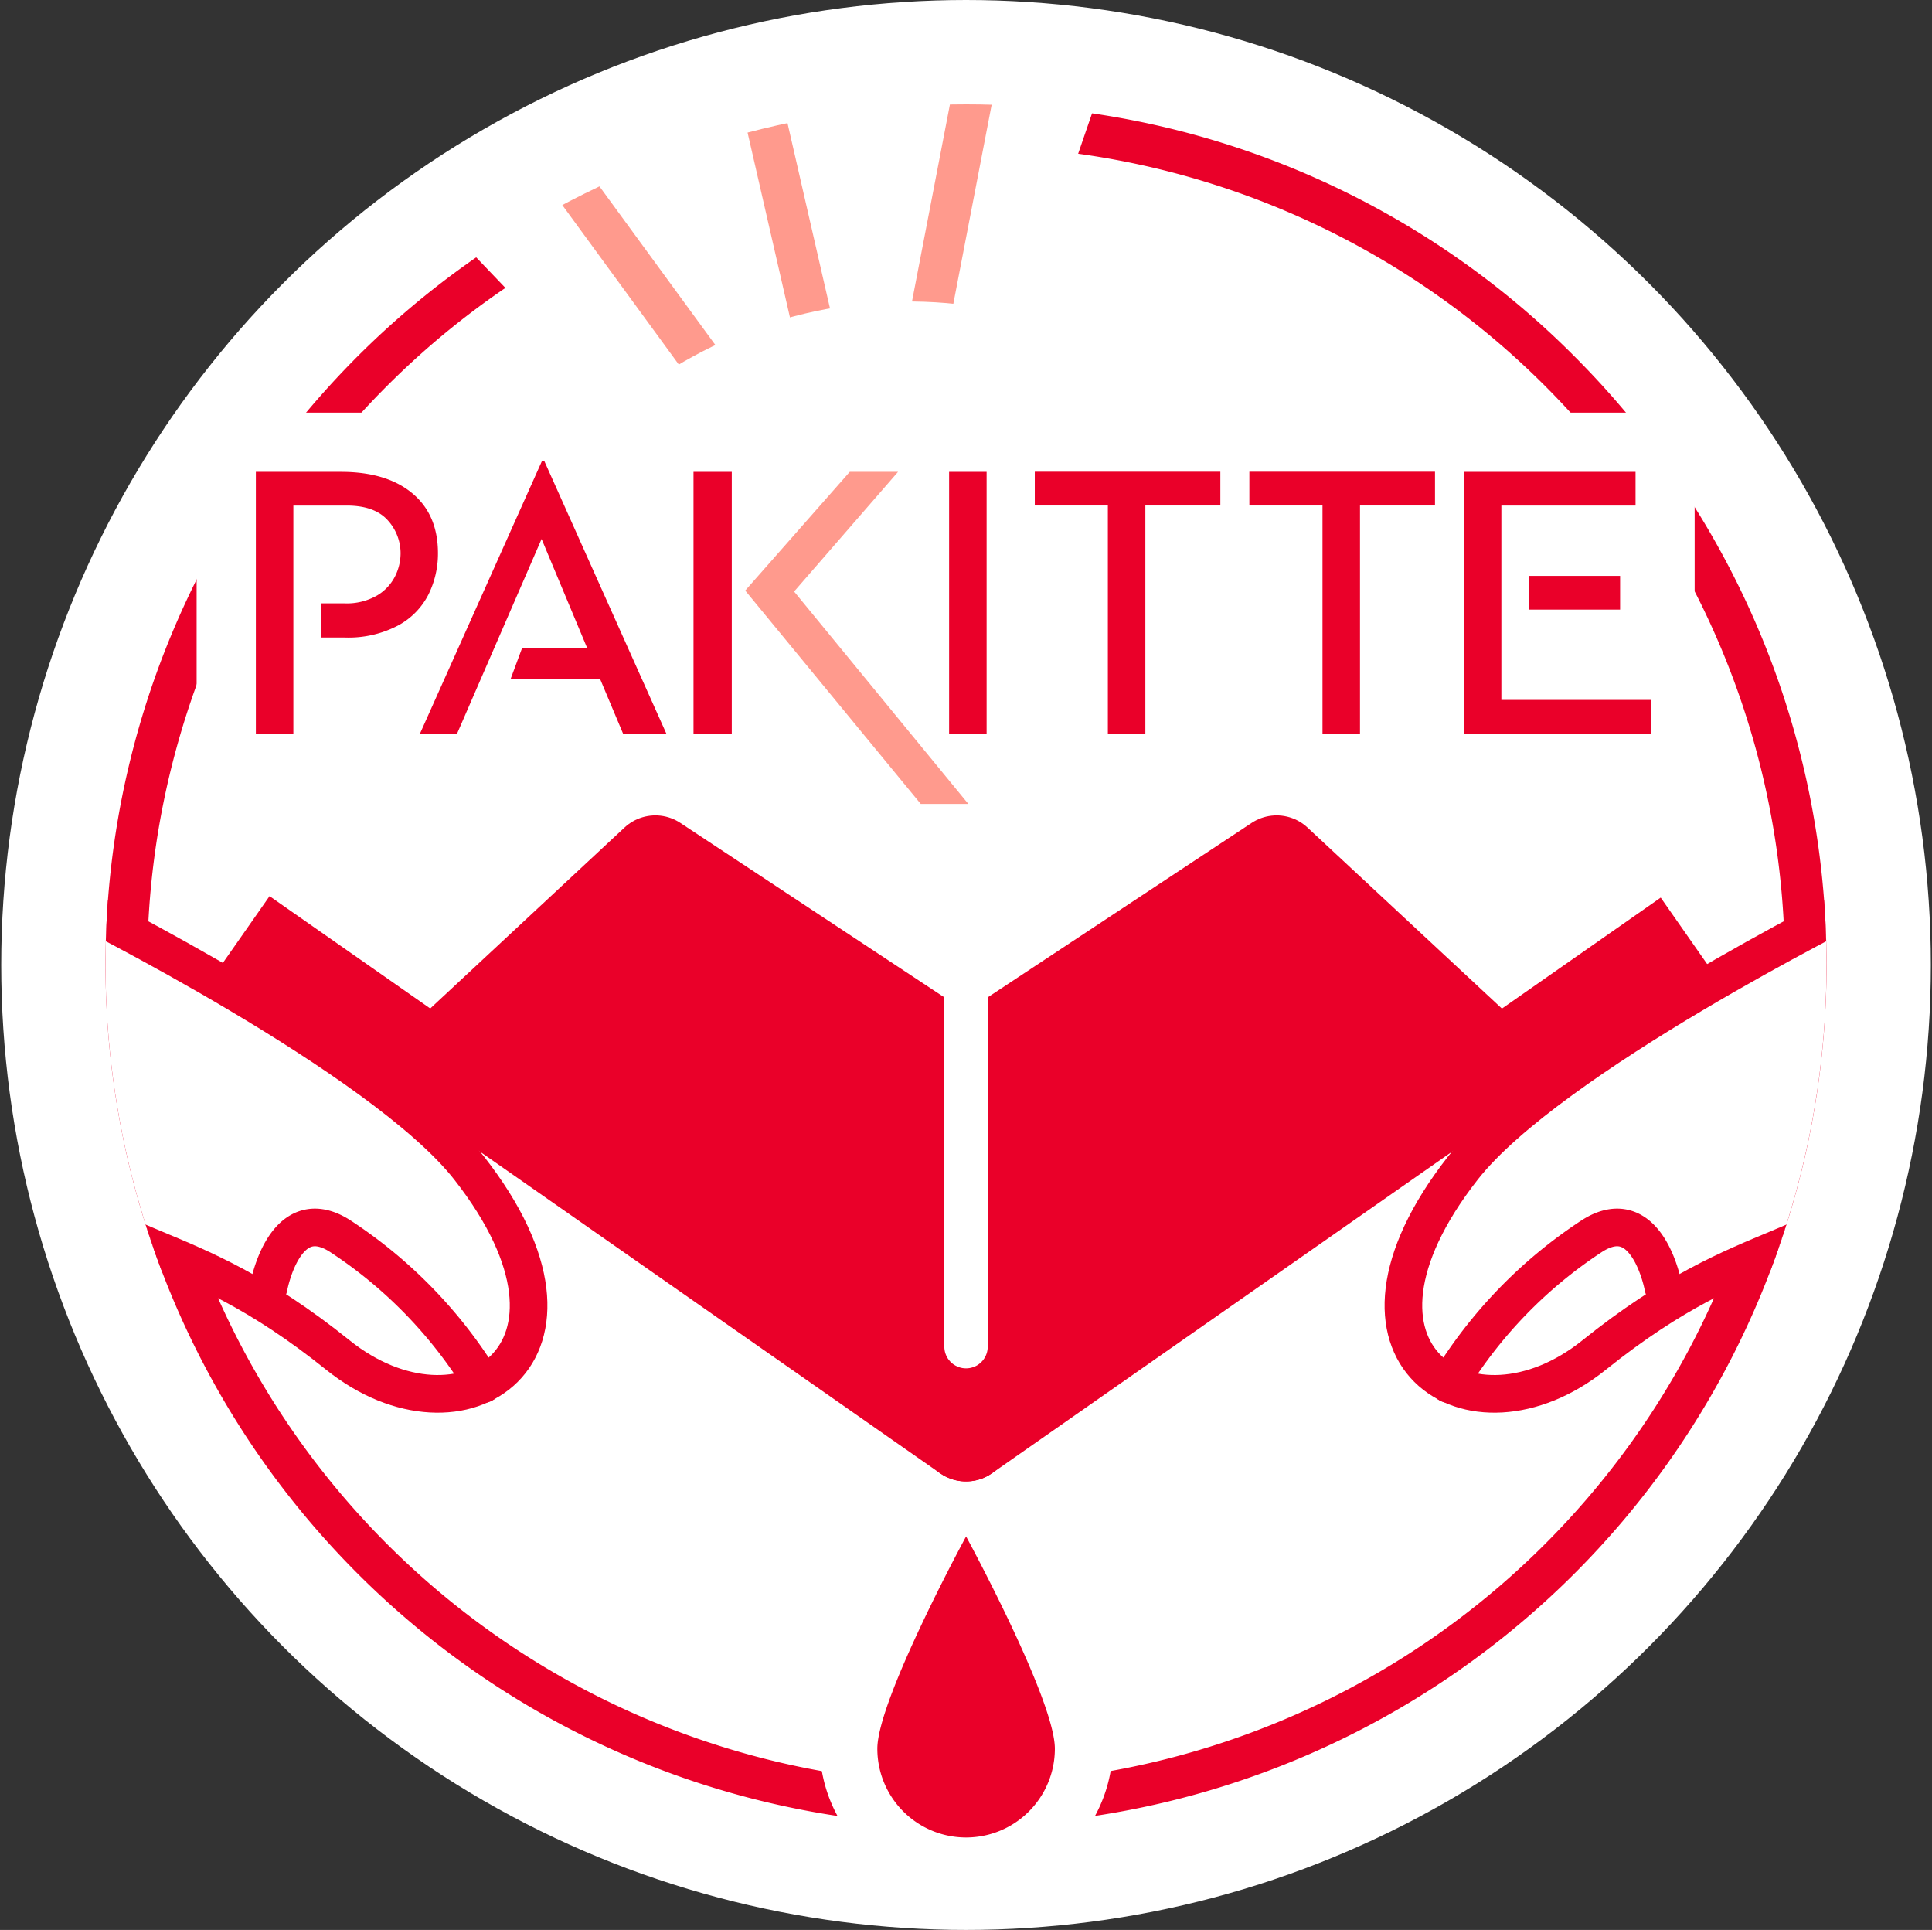 <svg xmlns="http://www.w3.org/2000/svg" xmlns:xlink="http://www.w3.org/1999/xlink" viewBox="0 0 300.37 300"><rect x="0" y="0" width="300.37" height="300" fill="#333333" stroke="none"/><defs><style>.cls-1,.cls-10,.cls-11,.cls-13,.cls-7{fill:none;}.cls-2,.cls-6,.cls-8{fill:#fff;}.cls-3{clip-path:url(#clip-path);}.cls-4,.cls-9{fill:#ea0029;}.cls-5{clip-path:url(#clip-path-2);}.cls-10,.cls-6,.cls-7,.cls-9{stroke:#ea0029;}.cls-11,.cls-6,.cls-7,.cls-9{stroke-linecap:round;stroke-linejoin:round;}.cls-6,.cls-7{stroke-width:5.85px;}.cls-11,.cls-8{stroke:#fff;}.cls-10,.cls-13,.cls-8{stroke-miterlimit:10;}.cls-8{stroke-width:18.01px;}.cls-9{stroke-width:14.08px;}.cls-10{stroke-width:13.5px;}.cls-11{stroke-width:6.75px;}.cls-12{clip-path:url(#clip-path-3);}.cls-13{stroke:#ff9a8d;stroke-width:6.38px;}.cls-14{fill:#ff9a8d;}</style><clipPath id="clip-path"><path class="cls-1" d="M175.13,2.08,138.78,107.71,62.7,28.15A150,150,0,1,0,175.13,2.08Z"/></clipPath><clipPath id="clip-path-2"><circle class="cls-1" cx="150.19" cy="150" r="133.78" transform="translate(-62.08 150.13) rotate(-45)"/></clipPath><clipPath id="clip-path-3"><path class="cls-1" d="M284,150A133.79,133.79,0,1,1,150.19,16.22,133.78,133.78,0,0,1,284,150Zm-93.63,16.74a70,70,0,1,0-101.58-3.53A70.19,70.19,0,0,0,190.34,166.74Z"/></clipPath></defs><title>アセット 2</title><g id="レイヤー_2" data-name="レイヤー 2"><g id="design"><circle class="cls-2" cx="150.19" cy="150" r="150"/><g class="cls-3"><path class="cls-4" d="M150.19,22.7A127.3,127.3,0,1,1,22.89,150,127.3,127.3,0,0,1,150.19,22.7m0-6.48A133.78,133.78,0,0,0,55.59,244.6,133.78,133.78,0,0,0,244.79,55.4a132.91,132.91,0,0,0-94.6-39.18Z"/></g><g class="cls-5"><path class="cls-6" d="M11.66,140.55s47.74,23.74,61.26,41c22.81,29.13-1.36,44.36-20.37,29.1-24.74-19.87-35.36-14.16-49.62-30.86"/><path class="cls-7" d="M41.77,200.09s2.43-13.52,11.12-7.94a72.17,72.17,0,0,1,22.23,23"/><path class="cls-6" d="M288.72,140.55s-47.75,23.74-61.27,41c-22.81,29.13,1.37,44.36,20.37,29.1,24.75-19.87,35.36-14.16,49.63-30.86"/><path class="cls-7" d="M258.6,200.09s-2.42-13.52-11.12-7.94a72.3,72.3,0,0,0-22.23,23"/></g><path class="cls-8" d="M164,271.77a13.78,13.78,0,0,1-27.55,0c0-7.61,13.78-33,13.78-33S164,264.16,164,271.77Z"/><path class="cls-4" d="M164,271.83a13.8,13.8,0,0,1-27.6,0c0-7.62,13.8-33,13.8-33S164,264.21,164,271.83Z"/><polygon class="cls-9" points="150.19 165.7 101.89 133.79 67.72 165.61 150.19 223.24 150.19 165.7"/><polygon class="cls-9" points="150.19 165.7 198.48 133.79 232.66 165.61 150.19 223.24 150.19 165.7"/><line class="cls-10" x1="262.06" y1="145.06" x2="150.19" y2="223.24"/><line class="cls-10" x1="38.04" y1="144.83" x2="150.19" y2="223.24"/><line class="cls-11" x1="150.19" y1="209.33" x2="150.19" y2="150"/><rect class="cls-2" x="35.16" y="68.74" width="223.71" height="49.98"/><path class="cls-2" d="M254.28,73.34v40.78H39.76V73.34H254.28m9.19-9.2H30.57v59.18h232.9V64.14Z"/><g class="cls-12"><line class="cls-13" x1="116.6" y1="7.97" x2="136.13" y2="93.13"/><line class="cls-13" x1="153.22" y1="4.36" x2="136.13" y2="93.13"/><line class="cls-13" x1="136.13" y1="93.13" x2="82.9" y2="20.28"/></g><path class="cls-4" d="M189.73,73.33v5.25H178.07v35.53h-5.83V78.58H160.88V73.33Z"/><path class="cls-4" d="M223.1,73.33v5.25H211.44v35.53h-5.83V78.58H194.24V73.33Z"/><path class="cls-4" d="M153.39,73.35v40.77h-5.83V73.35Z"/><polygon class="cls-4" points="84.62 71.66 84.26 71.66 65.27 114.09 71.04 114.09 84.2 83.78 91.31 100.79 81.15 100.79 79.39 105.53 93.29 105.53 96.89 114.09 103.62 114.09 84.62 71.66"/><rect class="cls-4" x="107.82" y="73.35" width="5.95" height="40.74"/><polygon class="cls-14" points="123.46 91.95 139.62 73.35 132.11 73.35 115.86 91.8 143.15 124.97 150.55 124.97 123.46 91.95"/><path class="cls-4" d="M64.1,76.68q-4-3.33-11.09-3.33H39.78v40.74h5.83V78.59h8.3c2.88,0,5,.76,6.37,2.28a7.62,7.62,0,0,1,2,5.22,8.06,8.06,0,0,1-.84,3.46,7.29,7.29,0,0,1-2.79,3,9.44,9.44,0,0,1-5.08,1.24H49.9V99.1h3.71a16.55,16.55,0,0,0,8.26-1.86,11.28,11.28,0,0,0,4.75-4.84A14.35,14.35,0,0,0,68.09,86Q68.09,80,64.1,76.68Z"/><polygon class="cls-4" points="233.42 108.8 233.42 78.59 254.28 78.59 254.28 73.35 227.59 73.35 227.59 114.09 256.69 114.09 256.69 108.8 233.42 108.8"/><rect class="cls-4" x="237.75" y="89.52" width="14.13" height="5.24"/></g></g></svg>